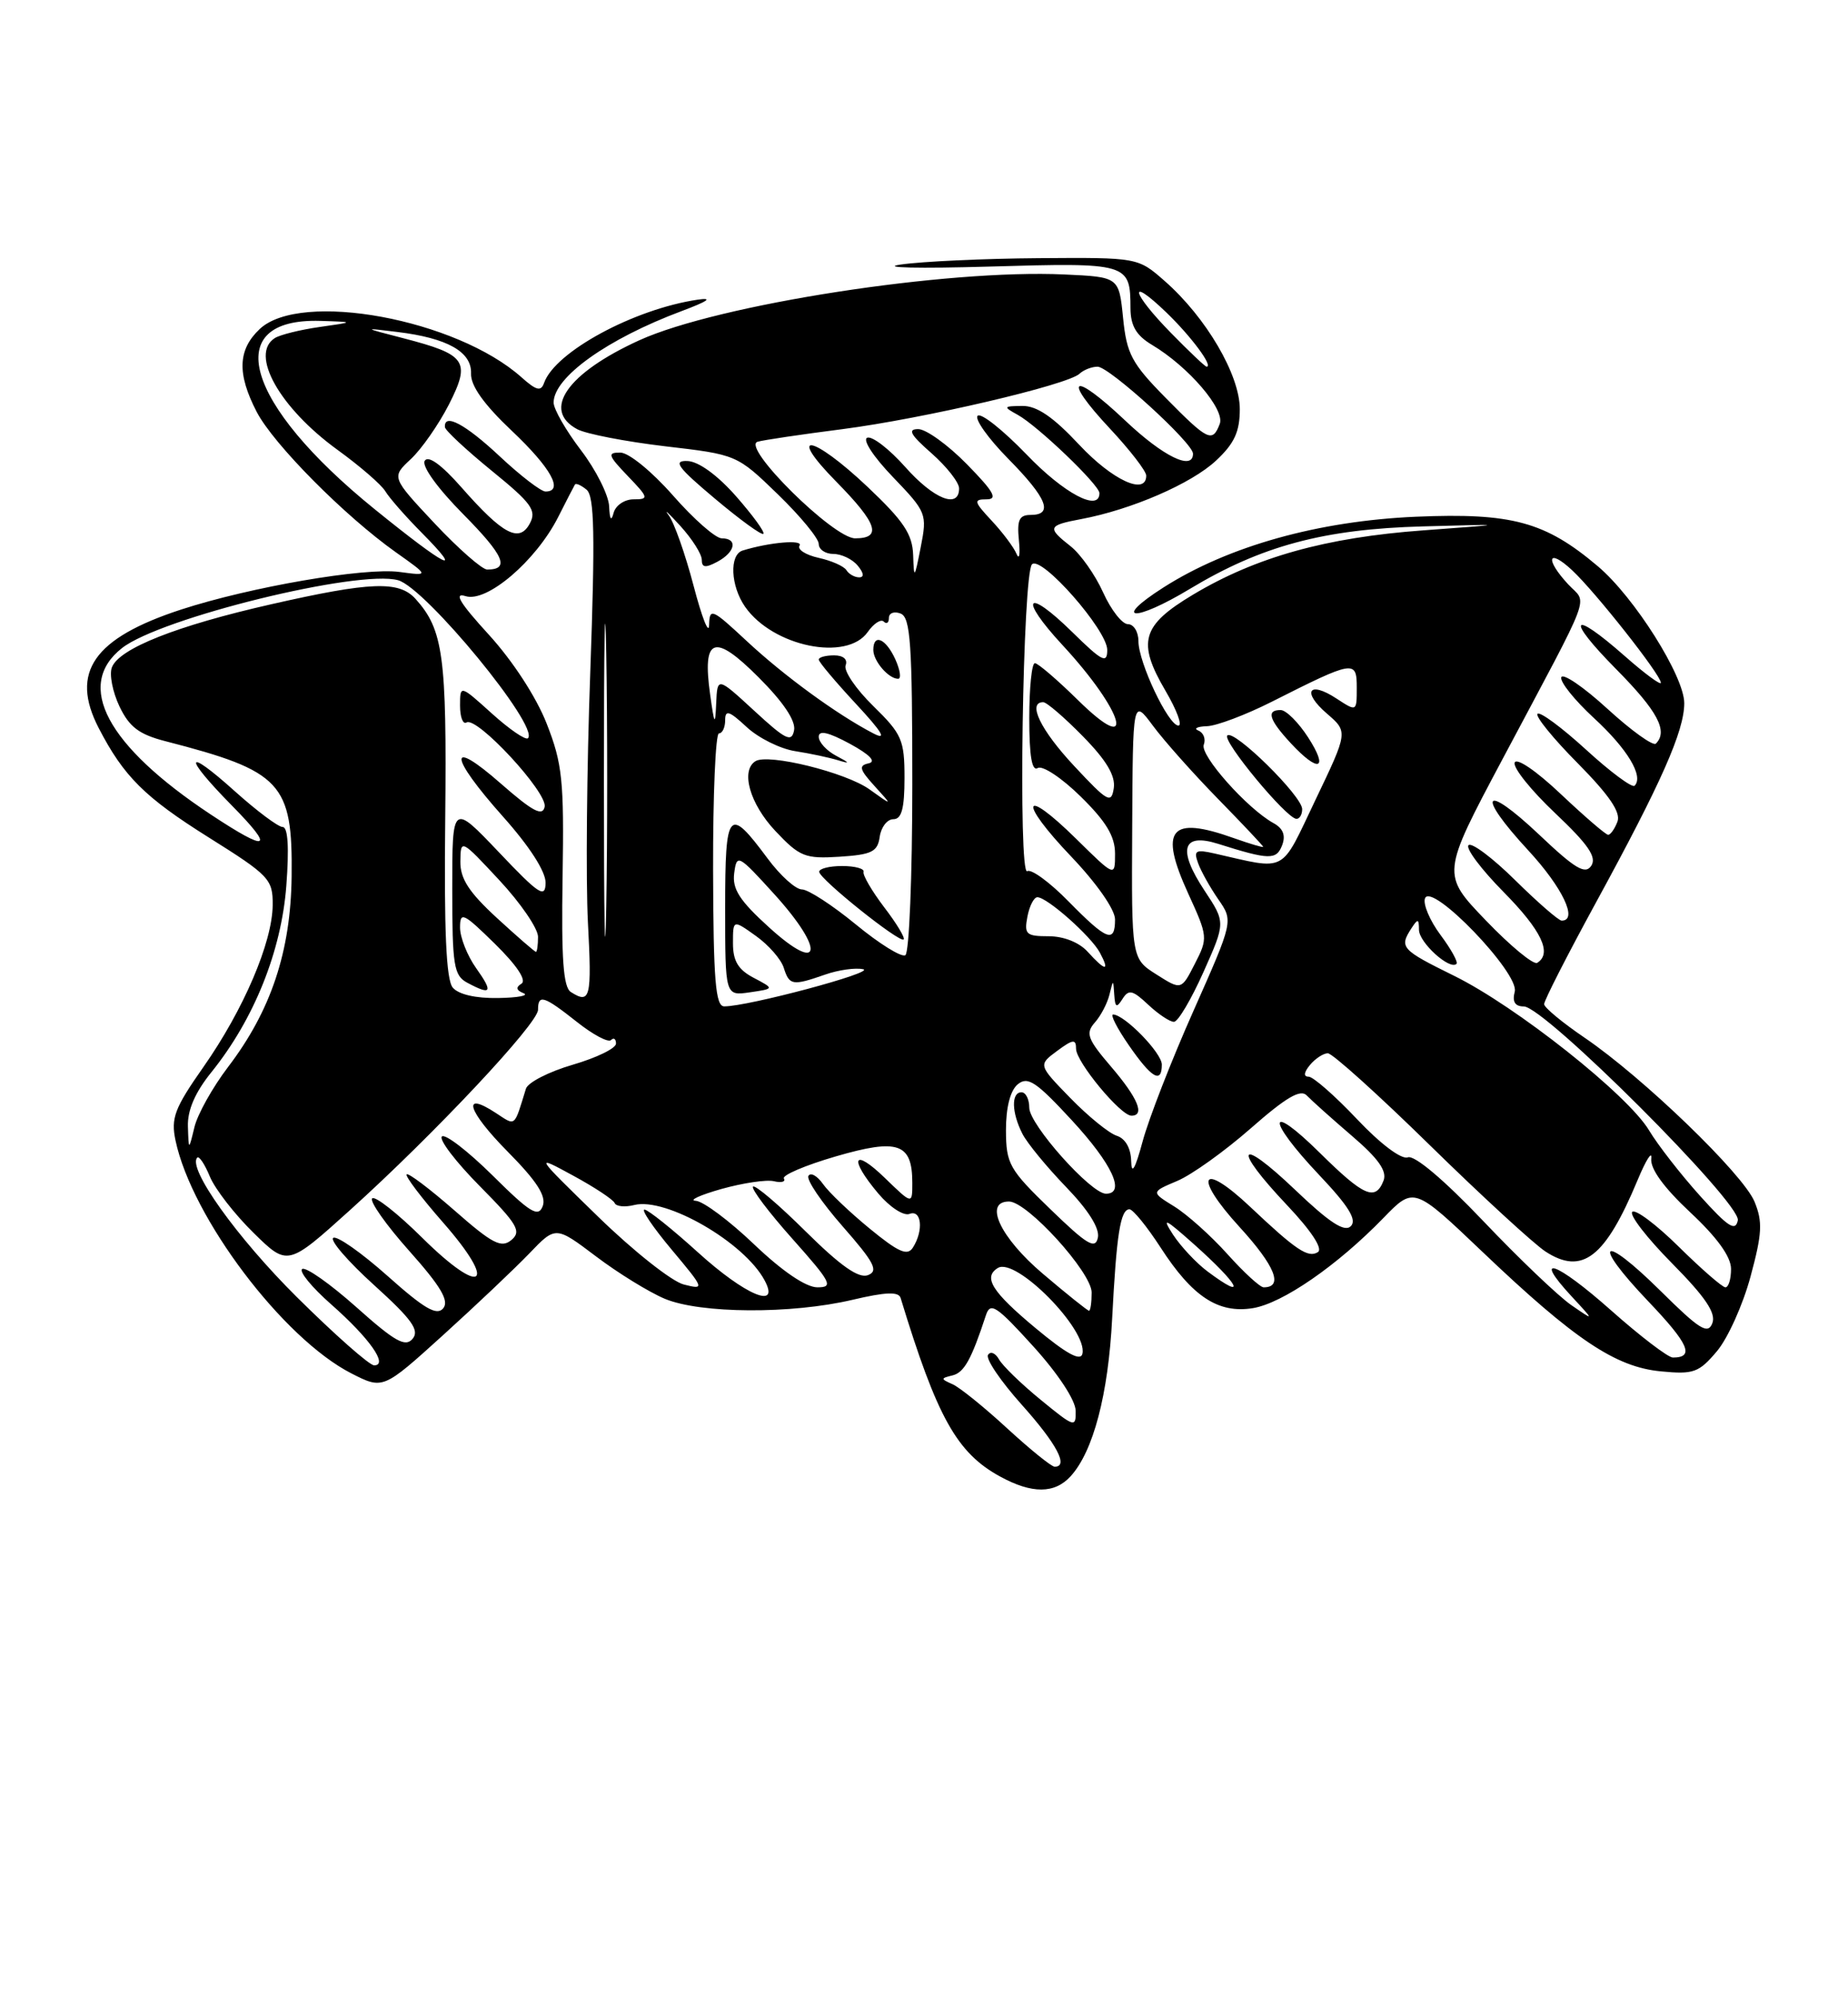 <?xml version="1.0" encoding="UTF-8" standalone="no"?>
<!DOCTYPE svg PUBLIC "-//W3C//DTD SVG 1.1//EN" "http://www.w3.org/Graphics/SVG/1.1/DTD/svg11.dtd" >
<svg xmlns="http://www.w3.org/2000/svg" xmlns:xlink="http://www.w3.org/1999/xlink" version="1.1" viewBox="0 0 237 256">
 <g >
 <path fill="currentColor"
d=" M 137.32 189.20 C 140.22 186.00 142.13 178.72 142.63 169.00 C 143.19 158.17 143.69 155.00 144.85 155.00 C 145.30 155.00 147.09 157.20 148.83 159.88 C 152.92 166.21 156.24 168.38 160.67 167.67 C 164.49 167.05 171.52 162.19 177.41 156.12 C 181.33 152.08 181.33 152.08 190.17 160.50 C 201.96 171.72 207.18 175.21 212.99 175.77 C 217.20 176.18 217.88 175.93 220.19 173.19 C 221.59 171.53 223.53 167.22 224.50 163.62 C 225.99 158.12 226.07 156.59 225.01 154.02 C 223.54 150.47 210.69 138.08 203.21 133.00 C 200.37 131.07 198.04 129.14 198.03 128.71 C 198.01 128.27 201.00 122.42 204.66 115.71 C 213.07 100.31 216.00 93.69 216.00 90.13 C 216.00 86.67 209.59 76.52 204.92 72.58 C 198.17 66.87 193.90 65.71 181.59 66.23 C 169.06 66.77 157.53 70.00 149.22 75.29 C 142.48 79.59 145.48 79.77 152.58 75.49 C 161.77 69.96 169.78 67.81 182.50 67.47 C 193.50 67.17 193.50 67.17 182.50 67.98 C 170.04 68.89 161.06 71.40 153.00 76.22 C 146.41 80.16 145.80 82.28 149.47 88.54 C 150.91 90.99 151.66 93.00 151.13 93.00 C 149.84 93.00 146.00 84.90 146.00 82.18 C 146.00 80.98 145.39 80.00 144.65 80.00 C 143.91 80.00 142.48 78.17 141.47 75.93 C 140.46 73.69 138.59 71.04 137.32 70.03 C 134.25 67.62 134.36 67.34 138.67 66.53 C 145.08 65.33 152.80 61.99 155.95 59.04 C 158.30 56.85 159.00 55.34 159.00 52.44 C 159.00 48.05 154.68 40.68 149.38 36.03 C 145.93 33.00 145.93 33.00 133.22 33.09 C 126.22 33.14 118.25 33.51 115.50 33.91 C 112.75 34.32 117.86 34.43 126.85 34.17 C 144.76 33.65 144.96 33.71 144.98 39.53 C 145.00 41.77 145.72 43.00 147.75 44.21 C 152.43 47.00 157.13 52.49 156.43 54.33 C 155.49 56.78 154.92 56.50 149.49 50.99 C 145.13 46.57 144.49 45.36 144.03 40.74 C 143.50 35.50 143.50 35.50 136.50 35.18 C 121.40 34.48 92.11 39.02 82.00 43.61 C 72.73 47.83 69.44 52.56 74.04 55.02 C 75.17 55.62 80.23 56.60 85.29 57.20 C 94.49 58.27 94.51 58.28 99.75 63.35 C 102.64 66.15 105.00 69.01 105.00 69.72 C 105.00 70.42 105.84 71.00 106.88 71.00 C 107.91 71.00 109.32 71.67 110.00 72.50 C 110.79 73.45 110.85 74.00 110.18 74.00 C 109.60 74.00 108.86 73.58 108.55 73.08 C 108.23 72.57 106.63 71.86 104.98 71.50 C 103.33 71.13 102.23 70.43 102.54 69.93 C 103.04 69.13 98.70 69.50 95.25 70.56 C 93.51 71.09 93.69 75.11 95.56 77.78 C 99.13 82.88 108.61 84.82 111.28 81.01 C 112.05 79.91 112.98 79.31 113.34 79.67 C 113.70 80.04 114.00 79.82 114.00 79.20 C 114.00 78.57 114.67 78.32 115.50 78.64 C 116.77 79.13 117.00 82.51 117.00 100.55 C 117.00 112.28 116.60 122.13 116.11 122.43 C 115.62 122.74 112.76 120.96 109.76 118.49 C 106.75 116.02 103.64 114.00 102.84 114.00 C 102.04 114.00 100.06 112.22 98.44 110.03 C 93.42 103.27 93.00 103.76 93.00 116.36 C 93.00 127.65 93.00 127.65 96.16 127.19 C 99.32 126.73 99.32 126.73 96.66 125.33 C 94.67 124.29 94.00 123.17 94.00 120.90 C 94.00 117.86 94.00 117.86 96.94 119.96 C 98.56 121.11 100.16 122.94 100.51 124.03 C 101.23 126.31 101.62 126.38 105.81 124.92 C 107.51 124.32 109.72 124.01 110.70 124.23 C 112.38 124.60 95.88 129.01 92.88 128.99 C 91.76 128.99 91.49 125.65 91.45 111.49 C 91.43 101.87 91.77 94.00 92.20 94.00 C 92.64 94.00 93.00 93.24 93.00 92.31 C 93.00 90.94 93.51 91.10 95.75 93.18 C 97.26 94.59 100.08 95.99 102.00 96.28 C 103.92 96.58 106.40 97.11 107.50 97.45 C 109.06 97.93 109.00 97.80 107.25 96.88 C 106.01 96.23 105.00 95.13 105.00 94.43 C 105.00 93.56 106.25 93.85 108.99 95.33 C 111.56 96.73 112.41 97.62 111.40 97.84 C 110.09 98.12 110.22 98.62 112.16 100.75 C 114.50 103.32 114.50 103.32 111.50 101.17 C 108.46 99.00 98.54 96.55 96.89 97.56 C 94.95 98.77 96.16 103.02 99.42 106.49 C 102.56 109.82 103.24 110.09 107.67 109.81 C 111.81 109.54 112.55 109.18 112.82 107.25 C 113.00 106.01 113.78 105.00 114.57 105.00 C 115.63 105.00 116.00 103.63 116.00 99.70 C 116.00 94.84 115.67 94.09 111.98 90.48 C 109.77 88.32 108.18 85.98 108.45 85.28 C 108.74 84.51 108.15 84.00 106.97 84.00 C 105.89 84.00 105.00 84.24 105.00 84.54 C 105.00 84.84 107.14 87.38 109.75 90.19 C 113.18 93.88 113.80 94.94 112.00 94.00 C 107.37 91.60 100.53 86.61 95.75 82.15 C 91.29 78.00 91.00 77.87 90.94 80.11 C 90.91 81.43 90.02 79.16 88.95 75.08 C 87.88 71.00 86.44 66.93 85.75 66.03 C 85.06 65.13 85.74 65.75 87.25 67.41 C 88.76 69.07 90.00 71.02 90.00 71.75 C 90.00 72.76 90.47 72.82 92.00 72.00 C 94.32 70.76 94.65 69.00 92.56 69.00 C 91.77 69.00 88.96 66.53 86.31 63.51 C 83.61 60.44 80.65 58.02 79.56 58.01 C 77.86 58.00 77.97 58.36 80.50 61.00 C 83.20 63.81 83.24 64.00 81.26 64.00 C 80.09 64.00 78.94 64.78 78.69 65.75 C 78.39 66.89 78.19 66.59 78.12 64.89 C 78.05 63.46 76.43 60.22 74.50 57.70 C 72.58 55.18 71.00 52.44 71.00 51.60 C 71.00 48.35 77.89 43.43 87.45 39.86 C 90.81 38.60 91.49 38.12 89.47 38.41 C 81.30 39.62 71.19 45.09 69.78 49.07 C 69.38 50.21 68.80 50.07 66.89 48.37 C 58.53 40.90 38.59 37.22 33.31 42.17 C 30.50 44.82 30.38 47.89 32.92 52.79 C 35.06 56.92 44.21 66.14 50.77 70.79 C 55.05 73.82 55.05 73.82 51.24 73.31 C 46.76 72.71 32.12 75.23 23.22 78.13 C 12.01 81.79 8.96 86.16 12.65 93.30 C 15.86 99.51 18.56 102.19 26.74 107.32 C 34.54 112.21 35.00 112.69 34.97 116.00 C 34.94 120.76 31.24 129.42 26.08 136.77 C 22.39 142.03 21.90 143.31 22.51 146.18 C 24.61 156.09 36.30 171.56 45.06 176.03 C 49.12 178.10 49.12 178.10 56.81 171.14 C 61.04 167.31 66.02 162.59 67.88 160.66 C 71.26 157.13 71.26 157.13 76.43 161.03 C 79.27 163.18 83.24 165.62 85.26 166.47 C 89.85 168.38 101.47 168.45 109.33 166.60 C 113.58 165.60 115.24 165.53 115.50 166.36 C 120.17 181.67 122.71 186.22 128.26 189.25 C 132.36 191.49 135.26 191.47 137.32 189.20 Z  M 113.39 116.28 C 111.81 114.20 110.62 112.16 110.75 111.75 C 110.89 111.34 109.65 111.00 108.00 111.00 C 106.35 111.00 105.03 111.34 105.06 111.75 C 105.13 112.70 115.37 120.89 115.89 120.41 C 116.10 120.21 114.98 118.35 113.39 116.28 Z  M 114.82 84.50 C 113.60 81.83 112.00 81.15 112.00 83.30 C 112.00 84.73 113.95 87.00 115.18 87.00 C 115.61 87.00 115.44 85.88 114.82 84.50 Z  M 94.40 63.61 C 92.01 60.90 89.60 59.15 88.17 59.09 C 86.26 59.02 86.87 59.87 91.67 63.90 C 94.88 66.60 97.68 68.64 97.90 68.42 C 98.12 68.21 96.54 66.05 94.40 63.61 Z  M 129.16 183.07 C 126.22 180.36 123.07 177.82 122.16 177.42 C 120.62 176.74 120.62 176.66 122.15 176.29 C 123.65 175.93 124.58 174.25 126.45 168.55 C 127.01 166.85 127.81 167.38 132.50 172.55 C 135.67 176.04 137.93 179.46 137.95 180.82 C 138.00 183.03 137.79 182.96 133.47 179.42 C 130.97 177.38 128.56 175.04 128.11 174.22 C 127.65 173.41 127.02 173.16 126.71 173.66 C 126.39 174.17 128.34 177.04 131.03 180.04 C 135.54 185.08 137.09 188.01 135.25 187.99 C 134.84 187.99 132.10 185.77 129.16 183.07 Z  M 38.07 166.25 C 30.36 158.60 23.99 149.68 25.30 148.37 C 25.53 148.13 26.27 149.23 26.92 150.82 C 27.58 152.40 30.09 155.64 32.50 158.00 C 36.89 162.31 36.89 162.31 44.89 155.10 C 55.69 145.36 69.00 131.19 69.00 129.43 C 69.00 127.39 69.73 127.62 73.97 130.97 C 76.03 132.61 78.01 133.66 78.36 133.31 C 78.71 132.95 79.00 133.16 79.00 133.76 C 79.00 134.37 76.50 135.58 73.45 136.47 C 70.40 137.36 67.70 138.74 67.45 139.54 C 65.90 144.56 66.17 144.34 63.60 142.66 C 59.14 139.73 59.94 142.38 65.11 147.61 C 68.87 151.41 70.09 153.32 69.60 154.60 C 69.03 156.08 67.99 155.44 63.16 150.65 C 59.98 147.51 57.06 145.27 56.67 145.67 C 56.27 146.06 58.46 148.93 61.53 152.03 C 66.37 156.92 66.91 157.83 65.58 158.94 C 64.29 160.01 63.14 159.41 58.30 155.16 C 55.13 152.39 52.37 150.30 52.15 150.52 C 51.93 150.73 54.04 153.52 56.83 156.70 C 63.91 164.77 61.88 166.29 54.18 158.68 C 51.00 155.53 48.09 153.24 47.73 153.60 C 47.37 153.96 49.51 157.00 52.49 160.34 C 56.54 164.88 57.63 166.74 56.84 167.69 C 56.02 168.68 54.42 167.75 49.70 163.54 C 46.35 160.56 43.22 158.36 42.74 158.66 C 42.27 158.95 44.62 161.68 47.97 164.71 C 52.81 169.09 53.83 170.50 52.92 171.59 C 51.99 172.71 50.66 171.97 45.70 167.54 C 42.35 164.56 39.23 162.36 38.76 162.65 C 38.30 162.94 39.97 164.98 42.48 167.19 C 47.38 171.51 49.85 175.00 47.98 175.00 C 47.38 175.00 42.92 171.06 38.07 166.25 Z  M 132.81 170.23 C 127.22 165.58 126.04 163.71 127.97 162.52 C 130.27 161.09 139.49 170.43 138.82 173.50 C 138.60 174.53 136.80 173.55 132.81 170.23 Z  M 206.60 167.94 C 199.57 161.70 196.39 160.59 201.57 166.18 C 204.50 169.34 204.50 169.34 201.50 167.27 C 199.85 166.13 194.77 161.29 190.22 156.50 C 185.17 151.20 181.40 148.02 180.55 148.34 C 179.74 148.65 177.06 146.65 174.03 143.44 C 171.20 140.45 168.41 138.00 167.82 138.00 C 167.15 138.00 167.21 137.45 168.00 136.50 C 168.68 135.68 169.72 135.00 170.29 135.00 C 170.87 135.00 176.78 140.32 183.42 146.83 C 190.06 153.33 196.72 159.44 198.20 160.41 C 202.92 163.48 205.86 161.21 210.01 151.27 C 211.10 148.65 211.90 147.40 211.77 148.50 C 211.62 149.80 213.37 152.21 216.77 155.39 C 220.22 158.61 222.00 161.08 222.00 162.64 C 222.00 163.94 221.68 165.00 221.28 165.00 C 220.89 165.00 218.20 162.66 215.31 159.81 C 212.41 156.95 209.73 154.94 209.33 155.33 C 208.94 155.73 211.24 158.70 214.45 161.94 C 218.73 166.27 220.10 168.31 219.60 169.60 C 219.03 171.08 217.96 170.41 212.99 165.49 C 205.35 157.93 203.98 159.03 211.38 166.79 C 216.59 172.25 217.36 174.00 214.54 174.00 C 213.93 174.00 210.35 171.27 206.60 167.94 Z  M 133.73 163.25 C 128.27 158.62 126.11 154.00 129.40 154.00 C 131.74 154.00 140.00 163.09 140.00 165.66 C 140.00 166.95 139.85 168.00 139.66 168.00 C 139.48 168.00 136.80 165.86 133.73 163.25 Z  M 89.50 160.51 C 86.20 157.52 83.12 155.06 82.66 155.04 C 82.19 155.02 83.76 157.33 86.14 160.17 C 90.37 165.22 90.40 165.32 87.70 164.64 C 86.17 164.26 81.23 160.35 76.71 155.95 C 68.50 147.96 68.50 147.96 73.50 150.68 C 76.25 152.17 78.65 153.76 78.83 154.20 C 79.02 154.64 80.15 154.75 81.34 154.45 C 85.41 153.43 95.45 159.23 98.06 164.11 C 100.10 167.92 95.59 166.03 89.50 160.51 Z  M 96.72 159.50 C 93.55 156.47 90.18 153.96 89.23 153.91 C 88.28 153.86 89.75 153.18 92.50 152.40 C 95.25 151.63 98.29 151.17 99.25 151.40 C 100.21 151.63 100.79 151.47 100.53 151.05 C 100.28 150.64 103.26 149.36 107.18 148.22 C 115.18 145.89 117.00 146.52 117.00 151.62 C 117.00 154.39 117.00 154.39 113.50 151.00 C 109.41 147.03 108.80 148.42 112.64 152.98 C 114.10 154.71 115.88 155.88 116.64 155.59 C 118.19 154.99 118.47 157.71 117.08 159.90 C 116.38 161.01 115.25 160.52 111.53 157.47 C 108.97 155.37 106.27 152.80 105.54 151.75 C 104.81 150.71 103.97 150.24 103.68 150.71 C 103.38 151.19 105.36 154.10 108.06 157.18 C 112.14 161.83 112.70 162.90 111.31 163.44 C 110.12 163.89 107.81 162.27 103.34 157.85 C 99.88 154.42 96.84 151.83 96.57 152.09 C 96.31 152.36 98.58 155.37 101.63 158.79 C 106.61 164.38 106.93 165.00 104.83 165.00 C 103.36 165.00 100.34 162.95 96.72 159.50 Z  M 154.87 162.97 C 153.42 161.89 151.43 159.76 150.44 158.25 C 148.95 155.95 149.38 156.15 153.08 159.44 C 158.97 164.69 160.07 166.85 154.87 162.97 Z  M 157.42 160.75 C 155.32 158.41 152.25 155.66 150.60 154.64 C 147.60 152.79 147.60 152.79 150.96 151.37 C 152.81 150.60 157.07 147.55 160.42 144.61 C 164.94 140.64 166.79 139.56 167.59 140.41 C 168.19 141.04 170.79 143.37 173.38 145.59 C 176.76 148.48 177.90 150.09 177.44 151.31 C 176.40 153.99 174.92 153.35 169.28 147.78 C 162.47 141.06 162.38 143.41 169.17 150.59 C 172.95 154.58 174.05 156.35 173.24 157.16 C 172.43 157.97 170.50 156.71 166.07 152.48 C 158.73 145.49 157.97 146.98 165.06 154.47 C 168.19 157.78 169.69 160.07 169.01 160.49 C 167.76 161.27 166.22 160.24 160.34 154.69 C 154.02 148.72 152.95 150.69 158.96 157.26 C 163.55 162.28 164.63 165.00 162.06 165.00 C 161.60 165.00 159.52 163.09 157.42 160.75 Z  M 134.72 155.00 C 129.42 149.88 129.03 149.18 129.01 144.87 C 129.01 141.94 129.56 139.78 130.52 138.98 C 131.81 137.92 132.88 138.63 137.48 143.61 C 142.64 149.20 144.40 153.00 141.83 153.00 C 139.91 153.00 132.00 144.13 132.00 141.98 C 132.00 140.89 131.55 140.00 131.00 140.00 C 129.67 140.00 129.73 142.60 131.12 145.32 C 131.73 146.52 134.25 149.58 136.71 152.13 C 139.58 155.10 141.05 157.44 140.80 158.63 C 140.47 160.18 139.42 159.55 134.72 155.00 Z  M 218.00 153.25 C 215.53 150.50 212.59 146.73 211.48 144.87 C 208.76 140.33 194.44 128.98 186.46 125.06 C 179.70 121.73 179.43 121.43 181.00 119.00 C 181.84 117.71 181.97 117.73 181.98 119.19 C 182.00 120.82 185.94 124.39 186.79 123.54 C 187.02 123.32 186.09 121.64 184.73 119.82 C 183.37 117.99 182.48 115.89 182.75 115.15 C 183.54 112.97 194.88 124.74 194.26 127.10 C 193.92 128.40 194.29 129.00 195.43 129.00 C 198.07 129.00 223.30 154.21 222.87 156.41 C 222.57 157.89 221.62 157.27 218.00 153.25 Z  M 145.07 148.82 C 145.03 147.16 144.32 145.92 143.21 145.57 C 142.22 145.25 139.55 143.08 137.28 140.75 C 133.14 136.50 133.14 136.50 135.57 134.70 C 137.61 133.19 138.00 133.15 138.00 134.42 C 138.00 136.11 143.71 143.00 145.10 143.00 C 146.87 143.00 145.94 140.75 142.50 136.73 C 139.46 133.18 139.19 132.45 140.40 131.07 C 141.17 130.21 142.01 128.60 142.28 127.50 C 142.77 125.50 142.77 125.50 142.90 127.50 C 143.01 129.14 143.20 129.23 143.96 128.03 C 144.75 126.78 145.25 126.89 147.26 128.78 C 148.56 130.00 150.05 130.99 150.56 130.97 C 151.08 130.96 152.78 128.08 154.34 124.59 C 157.18 118.23 157.18 118.23 154.47 114.14 C 150.99 108.87 151.61 106.71 156.20 108.15 C 162.78 110.23 163.69 110.25 164.43 108.34 C 164.91 107.08 164.56 106.18 163.32 105.50 C 159.97 103.66 153.86 96.80 154.38 95.45 C 154.66 94.73 154.35 93.91 153.69 93.64 C 153.04 93.38 153.53 93.12 154.78 93.08 C 156.03 93.04 159.78 91.62 163.11 89.94 C 173.65 84.62 174.00 84.56 174.00 88.14 C 174.00 91.23 174.00 91.23 171.41 89.54 C 167.83 87.19 166.91 88.66 170.19 91.48 C 172.88 93.80 172.88 93.80 168.72 102.49 C 164.13 112.10 165.19 111.53 155.74 109.39 C 153.34 108.85 153.06 109.01 153.65 110.63 C 154.02 111.66 155.19 113.75 156.25 115.28 C 158.17 118.05 158.17 118.05 153.06 129.56 C 150.24 135.89 147.31 143.42 146.54 146.29 C 145.58 149.85 145.11 150.65 145.07 148.82 Z  M 149.00 136.45 C 149.00 134.96 144.27 130.10 142.76 130.03 C 142.35 130.01 143.25 131.78 144.76 133.96 C 147.68 138.19 149.00 138.96 149.00 136.45 Z  M 167.00 103.71 C 167.00 102.03 158.24 93.42 157.40 94.27 C 156.72 94.94 164.95 104.88 166.25 104.95 C 166.66 104.98 167.00 104.42 167.00 103.71 Z  M 167.76 94.51 C 166.52 92.59 164.94 91.02 164.25 91.01 C 162.36 90.99 162.73 92.23 165.54 95.26 C 169.12 99.12 170.45 98.67 167.76 94.51 Z  M 24.10 144.39 C 24.03 142.29 25.02 140.01 27.14 137.39 C 32.58 130.63 36.08 121.92 36.72 113.54 C 37.09 108.64 36.93 106.00 36.25 106.00 C 35.68 106.00 32.92 103.93 30.11 101.41 C 23.69 95.64 23.43 96.84 29.71 103.22 C 35.34 108.93 34.45 109.31 26.99 104.37 C 13.69 95.56 9.57 87.84 15.64 83.07 C 20.54 79.21 46.02 72.96 51.06 74.37 C 54.60 75.37 69.21 93.13 67.71 94.62 C 67.42 94.91 65.34 93.49 63.09 91.46 C 59.00 87.77 59.00 87.77 59.00 90.44 C 59.00 91.91 59.37 92.89 59.83 92.60 C 61.16 91.78 70.23 101.57 69.85 103.41 C 69.58 104.68 68.32 104.01 64.25 100.45 C 57.39 94.43 57.53 96.84 64.50 104.66 C 67.92 108.49 69.99 111.71 69.97 113.16 C 69.94 115.19 69.13 114.66 63.97 109.22 C 58.00 102.95 58.00 102.95 58.00 113.94 C 58.00 123.78 58.20 125.04 59.93 125.96 C 63.02 127.62 63.28 127.20 61.07 124.10 C 59.93 122.50 59.00 120.15 59.00 118.89 C 59.00 116.79 59.41 116.99 63.49 120.99 C 66.27 123.72 67.56 125.65 66.88 126.08 C 66.12 126.54 66.20 126.93 67.14 127.30 C 67.89 127.60 66.42 127.88 63.87 127.92 C 61.01 127.97 58.80 127.46 58.06 126.58 C 57.22 125.56 56.94 119.27 57.10 104.83 C 57.31 84.10 56.85 80.70 53.28 76.75 C 51.16 74.42 47.55 74.55 34.78 77.45 C 22.65 80.20 15.27 83.12 14.35 85.54 C 14.00 86.44 14.44 88.69 15.32 90.54 C 16.58 93.18 17.83 94.13 21.21 95.00 C 36.13 98.84 37.54 100.35 37.40 112.33 C 37.29 121.95 34.75 129.55 29.24 136.77 C 27.27 139.36 25.32 142.83 24.93 144.49 C 24.20 147.50 24.20 147.50 24.10 144.39 Z  M 77.45 100.00 C 77.45 82.12 77.58 74.81 77.75 83.75 C 77.91 92.69 77.91 107.31 77.75 116.25 C 77.58 125.19 77.45 117.88 77.45 100.00 Z  M 73.21 127.15 C 72.24 126.54 71.98 122.89 72.15 112.42 C 72.35 100.02 72.12 97.87 70.11 92.75 C 68.78 89.35 65.75 84.70 62.70 81.36 C 58.96 77.27 58.14 75.91 59.71 76.41 C 62.43 77.27 68.71 71.92 71.57 66.30 C 72.63 64.21 73.60 62.32 73.73 62.11 C 73.85 61.89 74.53 62.19 75.23 62.77 C 76.23 63.61 76.33 68.51 75.70 86.16 C 75.25 98.45 75.12 112.89 75.40 118.25 C 75.91 127.91 75.71 128.74 73.21 127.15 Z  M 148.31 124.90 C 145.11 122.87 145.11 122.87 145.20 106.21 C 145.28 89.55 145.28 89.55 147.86 93.02 C 149.28 94.94 153.04 99.16 156.22 102.41 C 159.40 105.66 162.00 108.42 162.00 108.54 C 162.00 108.66 160.31 108.16 158.25 107.43 C 150.05 104.50 148.60 106.26 152.39 114.54 C 154.91 120.04 154.93 120.24 153.23 123.54 C 151.50 126.92 151.50 126.92 148.31 124.90 Z  M 139.50 122.00 C 138.41 120.79 136.42 120.00 134.48 120.00 C 131.60 120.00 131.33 119.75 131.76 117.50 C 132.02 116.12 132.60 115.00 133.04 115.00 C 134.29 115.00 139.93 120.00 141.06 122.11 C 142.37 124.55 141.77 124.51 139.50 122.00 Z  M 190.57 117.99 C 184.85 112.04 184.85 112.04 192.71 97.27 C 204.49 75.12 203.58 77.54 201.12 74.90 C 198.10 71.65 198.49 70.18 201.61 73.08 C 204.57 75.83 213.00 86.50 213.00 87.51 C 213.00 87.87 210.91 86.33 208.36 84.08 C 201.45 78.00 200.72 79.15 207.28 85.78 C 212.58 91.14 213.96 93.71 212.36 95.31 C 212.01 95.66 209.21 93.65 206.15 90.85 C 203.09 88.05 200.42 86.23 200.23 86.81 C 200.04 87.38 201.92 89.73 204.40 92.02 C 208.72 95.99 210.83 99.51 209.63 100.71 C 209.32 101.01 206.52 98.94 203.41 96.09 C 200.30 93.25 197.49 91.17 197.18 91.49 C 196.87 91.80 199.19 94.66 202.35 97.84 C 206.40 101.94 207.89 104.13 207.43 105.32 C 207.08 106.24 206.54 107.00 206.24 107.00 C 205.94 107.00 203.21 104.65 200.17 101.78 C 197.02 98.80 194.48 97.07 194.25 97.75 C 194.03 98.41 196.37 101.32 199.44 104.22 C 203.67 108.22 204.80 109.85 204.08 110.96 C 203.31 112.13 202.02 111.37 197.39 106.98 C 190.23 100.22 189.22 101.67 195.99 108.99 C 200.39 113.75 202.42 118.00 200.28 118.00 C 199.89 118.00 197.20 115.66 194.31 112.81 C 191.41 109.95 188.73 107.94 188.33 108.33 C 187.94 108.73 189.95 111.41 192.81 114.31 C 197.70 119.26 199.10 122.20 197.14 123.41 C 196.67 123.70 193.71 121.26 190.57 117.99 Z  M 98.66 118.89 C 94.84 115.43 93.89 113.95 94.16 111.91 C 94.49 109.41 94.66 109.50 99.33 114.64 C 105.85 121.83 105.35 124.96 98.66 118.89 Z  M 63.73 117.66 C 60.13 114.35 59.01 112.62 59.04 110.41 C 59.08 107.51 59.10 107.52 64.04 112.82 C 66.77 115.75 69.00 119.01 69.00 120.07 C 69.00 121.13 68.88 122.00 68.73 122.00 C 68.58 122.00 66.33 120.05 63.73 117.66 Z  M 137.04 115.54 C 134.64 113.09 132.25 111.34 131.74 111.66 C 130.56 112.39 131.16 73.49 132.35 72.33 C 133.55 71.15 142.00 80.76 142.00 83.30 C 142.00 85.11 141.36 84.79 137.52 81.02 C 131.59 75.20 130.57 76.54 136.26 82.68 C 144.19 91.24 145.86 97.24 138.22 89.71 C 135.58 87.12 133.11 85.00 132.72 85.00 C 132.32 85.00 132.00 88.18 132.00 92.06 C 132.00 96.91 132.34 98.91 133.09 98.44 C 133.69 98.07 136.17 99.71 138.59 102.09 C 141.86 105.30 143.00 107.19 143.00 109.42 C 143.00 112.42 143.00 112.42 138.02 107.52 C 131.07 100.68 130.53 102.61 137.38 109.79 C 140.65 113.22 143.00 116.58 143.00 117.84 C 143.00 120.95 141.96 120.55 137.04 115.54 Z  M 137.75 98.17 C 133.45 93.57 131.72 90.00 133.79 90.00 C 134.23 90.00 136.52 91.97 138.88 94.38 C 141.89 97.44 143.07 99.43 142.84 101.01 C 142.53 103.06 142.07 102.80 137.75 98.17 Z  M 96.74 91.11 C 92.00 86.75 92.00 86.75 91.85 90.12 C 91.72 93.10 91.62 92.96 91.07 89.00 C 90.04 81.66 91.59 81.11 97.27 86.80 C 100.46 89.98 102.07 92.39 101.84 93.60 C 101.53 95.20 100.77 94.83 96.74 91.11 Z  M 117.11 71.16 C 117.02 68.47 115.90 66.79 111.27 62.41 C 104.15 55.68 100.74 55.14 107.29 61.78 C 112.52 67.10 113.15 69.00 109.67 69.00 C 106.88 69.00 95.00 57.24 97.16 56.62 C 97.90 56.40 102.78 55.68 108.00 55.01 C 118.39 53.67 136.94 49.34 138.45 47.90 C 138.97 47.41 140.01 47.00 140.76 47.00 C 142.26 47.00 153.00 56.78 153.00 58.15 C 153.00 60.38 149.18 58.52 144.29 53.89 C 137.52 47.49 136.10 48.26 142.35 54.94 C 144.91 57.68 147.00 60.38 147.00 60.96 C 147.00 63.55 142.67 61.56 138.40 57.00 C 135.06 53.43 132.98 52.01 131.11 52.03 C 128.66 52.06 128.63 52.13 130.50 53.16 C 133.06 54.56 141.00 62.16 141.00 63.21 C 141.00 65.66 136.46 63.26 131.66 58.26 C 128.62 55.11 125.80 52.87 125.38 53.29 C 124.96 53.70 126.73 56.19 129.31 58.81 C 134.30 63.87 135.14 66.00 132.17 66.00 C 130.71 66.00 130.41 66.65 130.67 69.25 C 130.85 71.04 130.72 71.83 130.37 71.00 C 130.03 70.17 128.60 68.26 127.19 66.75 C 124.89 64.29 124.82 64.00 126.52 64.00 C 128.01 64.00 127.46 63.03 124.00 59.50 C 121.57 57.02 118.76 55.00 117.76 55.00 C 116.36 55.00 116.75 55.72 119.47 58.10 C 121.41 59.81 123.00 61.84 123.00 62.60 C 123.00 65.27 119.75 63.98 116.09 59.85 C 114.06 57.57 111.88 55.88 111.23 56.10 C 110.57 56.33 111.98 58.51 114.50 61.13 C 118.83 65.64 118.92 65.86 118.08 70.13 C 117.28 74.21 117.21 74.28 117.11 71.16 Z  M 55.74 67.09 C 50.19 61.17 50.19 61.17 52.69 58.84 C 54.07 57.55 56.26 54.41 57.57 51.85 C 60.40 46.28 59.82 45.45 51.72 43.35 C 46.50 42.00 46.50 42.00 50.96 42.55 C 57.38 43.33 60.52 45.10 60.41 47.88 C 60.35 49.44 62.05 51.83 65.66 55.24 C 70.67 59.98 72.34 63.00 69.96 63.00 C 69.38 63.00 66.75 60.98 64.10 58.50 C 59.68 54.36 56.92 52.89 57.06 54.75 C 57.09 55.16 59.79 57.67 63.05 60.33 C 68.17 64.49 68.85 65.42 67.95 67.09 C 66.60 69.62 64.51 68.53 59.19 62.48 C 56.62 59.56 54.92 58.33 54.47 59.06 C 54.05 59.72 56.11 62.58 59.41 65.91 C 64.65 71.21 65.43 73.00 62.48 73.00 C 61.83 73.00 58.80 70.34 55.74 67.09 Z  M 48.03 65.25 C 31.35 51.74 28.18 40.74 41.08 41.13 C 45.50 41.27 45.50 41.27 41.00 41.91 C 38.52 42.26 35.94 42.90 35.25 43.33 C 31.98 45.39 35.85 52.27 43.30 57.67 C 46.16 59.74 48.91 62.12 49.42 62.97 C 49.92 63.81 52.01 66.19 54.05 68.25 C 59.70 73.95 57.29 72.75 48.03 65.25 Z  M 150.21 42.71 C 145.09 37.50 144.56 35.22 149.58 40.05 C 152.75 43.10 155.65 47.00 154.74 47.00 C 154.56 47.00 152.52 45.07 150.21 42.71 Z "/>
</g>
</svg>